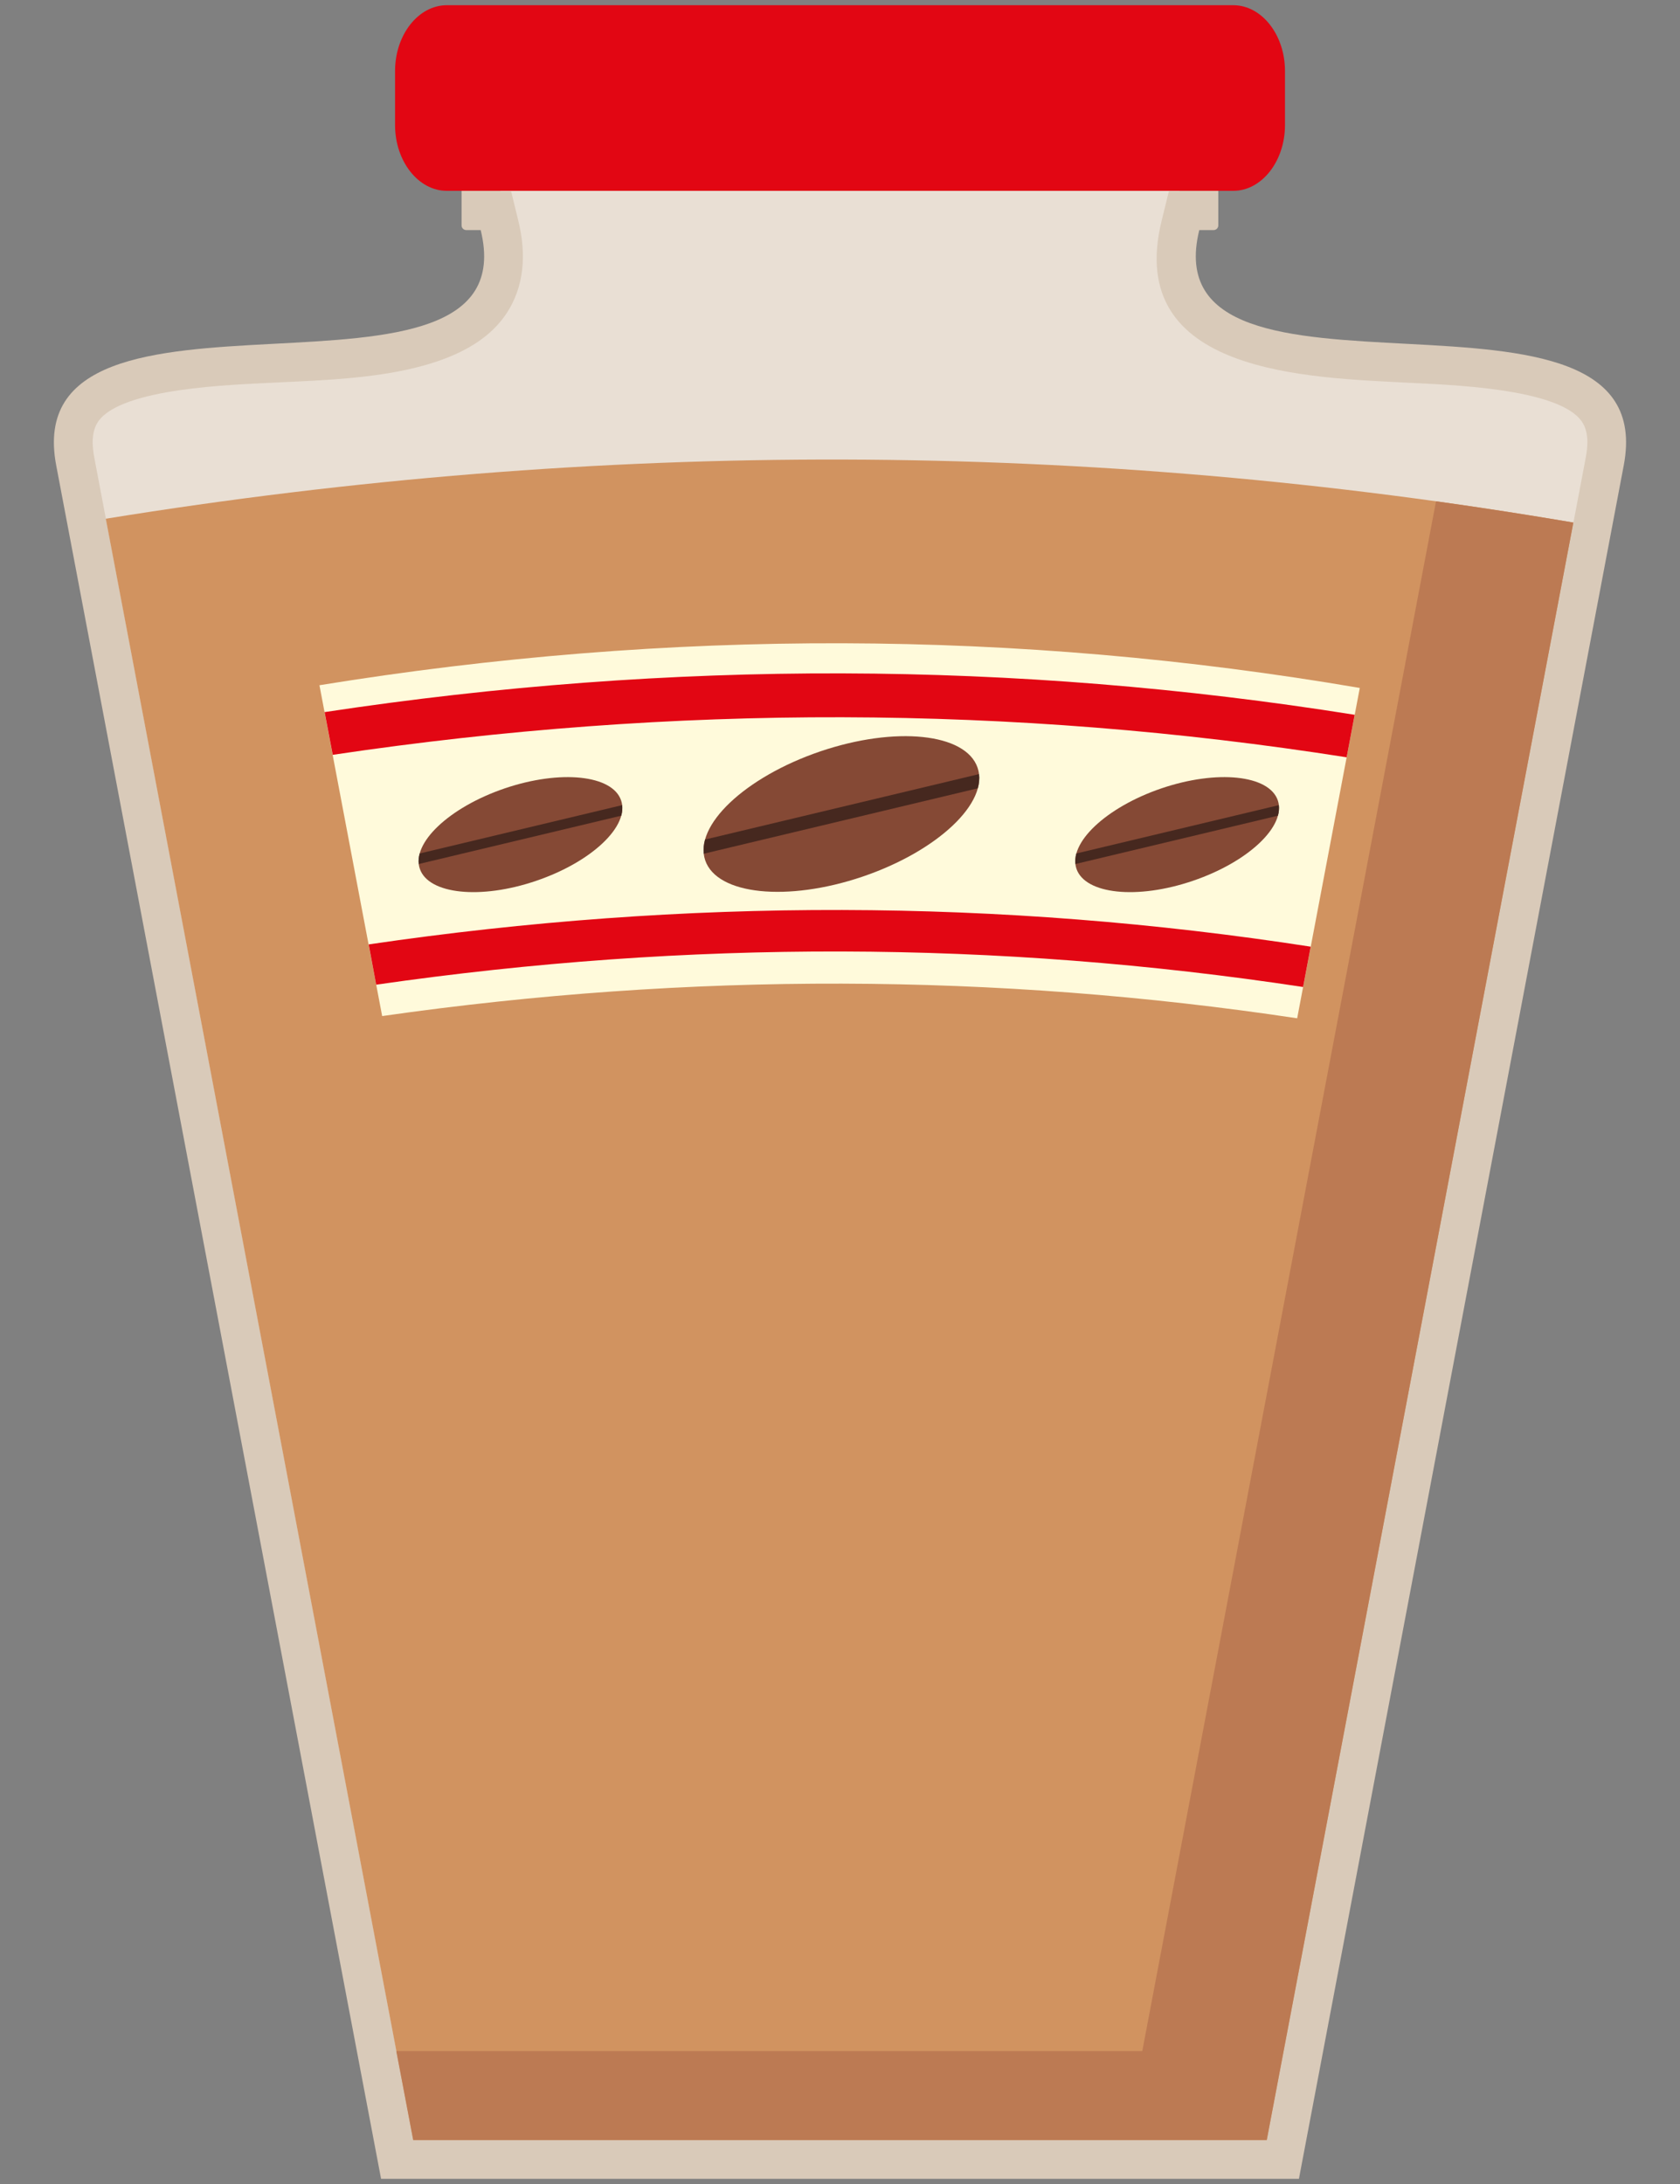 <svg version="1.1" id="Layer_1" xmlns="http://www.w3.org/2000/svg" xmlns:xlink="http://www.w3.org/1999/xlink" viewBox="0 0 40 52">
<rect x="0" y="0" width="40" height="52" fill="#808080" stroke="none"/>
<g>
  <path fill-rule="evenodd" clip-rule="evenodd" fill="#D9CAB9" d="M38.661,11.079l-7.734,40.797c-7.285,0-14.569,0-21.854,0
    L1.338,11.079c-0.972-5.132,11.305-0.711,10.107-5.601h-0.345c-0.061,0-0.11-0.052-0.11-0.109V3.331c0-0.06,0.05-0.11,0.11-0.11
    c5.931,0,11.866,0,17.797,0c0.061,0,0.11,0.051,0.11,0.11v2.038c0,0.058-0.05,0.109-0.11,0.109h-0.343
    C27.355,10.368,39.633,5.947,38.661,11.079L38.661,11.079z"/>
  <path fill-rule="evenodd" clip-rule="evenodd" fill="#E9DFD4" d="M28.085,4.556V4.143c-5.39,0-10.779,0-16.17,0v0.413h0.255
    l0.172,0.705c0.188,0.767,0.156,1.562-0.304,2.233c-1.049,1.532-3.916,1.53-5.589,1.62c-0.895,0.048-3.526,0.119-4.101,0.908
    c-0.181,0.248-0.156,0.599-0.101,0.884l7.593,40.047c6.773,0,13.547,0,20.322,0l7.592-40.047c0.056-0.285,0.08-0.636-0.102-0.884
    c-0.574-0.789-3.205-0.86-4.101-0.908c-2.394-0.126-6.787-0.203-5.894-3.854l0.173-0.705H28.085L28.085,4.556z"/>
  <path fill-rule="evenodd" clip-rule="evenodd" fill="#E20613" d="M10.639,0.124h18.724c0.679,0,1.232,0.706,1.232,1.567v1.287
    c0,0.861-0.554,1.566-1.232,1.566H10.639c-0.679,0-1.233-0.705-1.233-1.566V1.691C9.406,0.83,9.959,0.124,10.639,0.124
    L10.639,0.124z"/>
  <path fill-rule="evenodd" clip-rule="evenodd" fill="#D19360" d="M2.519,12.351c11.777-1.91,23.426-1.878,34.942,0.091l-7.3,38.512
    c-6.774,0-13.549,0-20.322,0L2.519,12.351L2.519,12.351z"/>
  <path fill-rule="evenodd" clip-rule="evenodd" fill="#BC7A53" d="M34.191,11.936c1.092,0.152,2.183,0.322,3.27,0.506l-7.3,38.512
    c-6.774,0-13.549,0-20.322,0l-0.403-2.118h17.761L34.191,11.936L34.191,11.936z"/>
  <path fill-rule="evenodd" clip-rule="evenodd" fill="#FFFADB" d="M7.606,16.315c8.349-1.355,16.606-1.331,24.77,0.065l-1.491,7.865
    c-7.19-1.081-14.454-1.101-21.786-0.053L7.606,16.315L7.606,16.315z"/>
  <path fill-rule="evenodd" clip-rule="evenodd" fill="#E20613" d="M7.729,16.955c8.259-1.252,16.432-1.228,24.525,0.064
    l-0.191,1.012c-7.967-1.252-16.013-1.271-24.141-0.059L7.729,16.955L7.729,16.955z"/>
  <path fill-rule="evenodd" clip-rule="evenodd" fill="#E20613" d="M8.778,22.486c7.551-1.11,15.028-1.093,22.429,0.054l-0.181,0.96
    c-7.284-1.108-14.638-1.128-22.069-0.055L8.778,22.486L8.778,22.486z"/>
  <path fill-rule="evenodd" clip-rule="evenodd" fill="#854935" d="M19.528,17.891c1.789-0.608,3.468-0.436,3.748,0.389
    c0.28,0.821-0.946,1.982-2.735,2.591c-1.79,0.608-3.469,0.436-3.75-0.386C16.511,19.661,17.738,18.501,19.528,17.891L19.528,17.891
    z"/>
  <path fill-rule="evenodd" clip-rule="evenodd" fill="#46281F" d="M16.787,19.989l6.524-1.558c0.013,0.109,0.002,0.223-0.03,0.338
    l-6.525,1.558C16.746,20.219,16.755,20.105,16.787,19.989L16.787,19.989z"/>
  <path fill-rule="evenodd" clip-rule="evenodd" fill="#854935" d="M12.017,18.771c1.326-0.45,2.564-0.32,2.771,0.286
    c0.207,0.608-0.699,1.465-2.022,1.915c-1.323,0.452-2.564,0.32-2.77-0.286C9.789,20.079,10.693,19.222,12.017,18.771L12.017,18.771
    z"/>
  <path fill-rule="evenodd" clip-rule="evenodd" fill="#46281F" d="M9.993,20.321l4.82-1.151c0.009,0.08,0.003,0.163-0.021,0.251
    l-4.822,1.151C9.959,20.489,9.969,20.407,9.993,20.321L9.993,20.321z"/>
  <path fill-rule="evenodd" clip-rule="evenodd" fill="#854935" d="M27.652,18.771c1.324-0.45,2.565-0.32,2.772,0.286
    c0.205,0.608-0.699,1.465-2.023,1.915c-1.324,0.452-2.563,0.32-2.771-0.286C25.425,20.079,26.33,19.222,27.652,18.771
    L27.652,18.771z"/>
  <path fill-rule="evenodd" clip-rule="evenodd" fill="#46281F" d="M25.627,20.321l4.822-1.151c0.008,0.08,0.003,0.163-0.022,0.251
    l-4.822,1.151C25.597,20.489,25.604,20.407,25.627,20.321L25.627,20.321z"/>
</g>
</svg>
